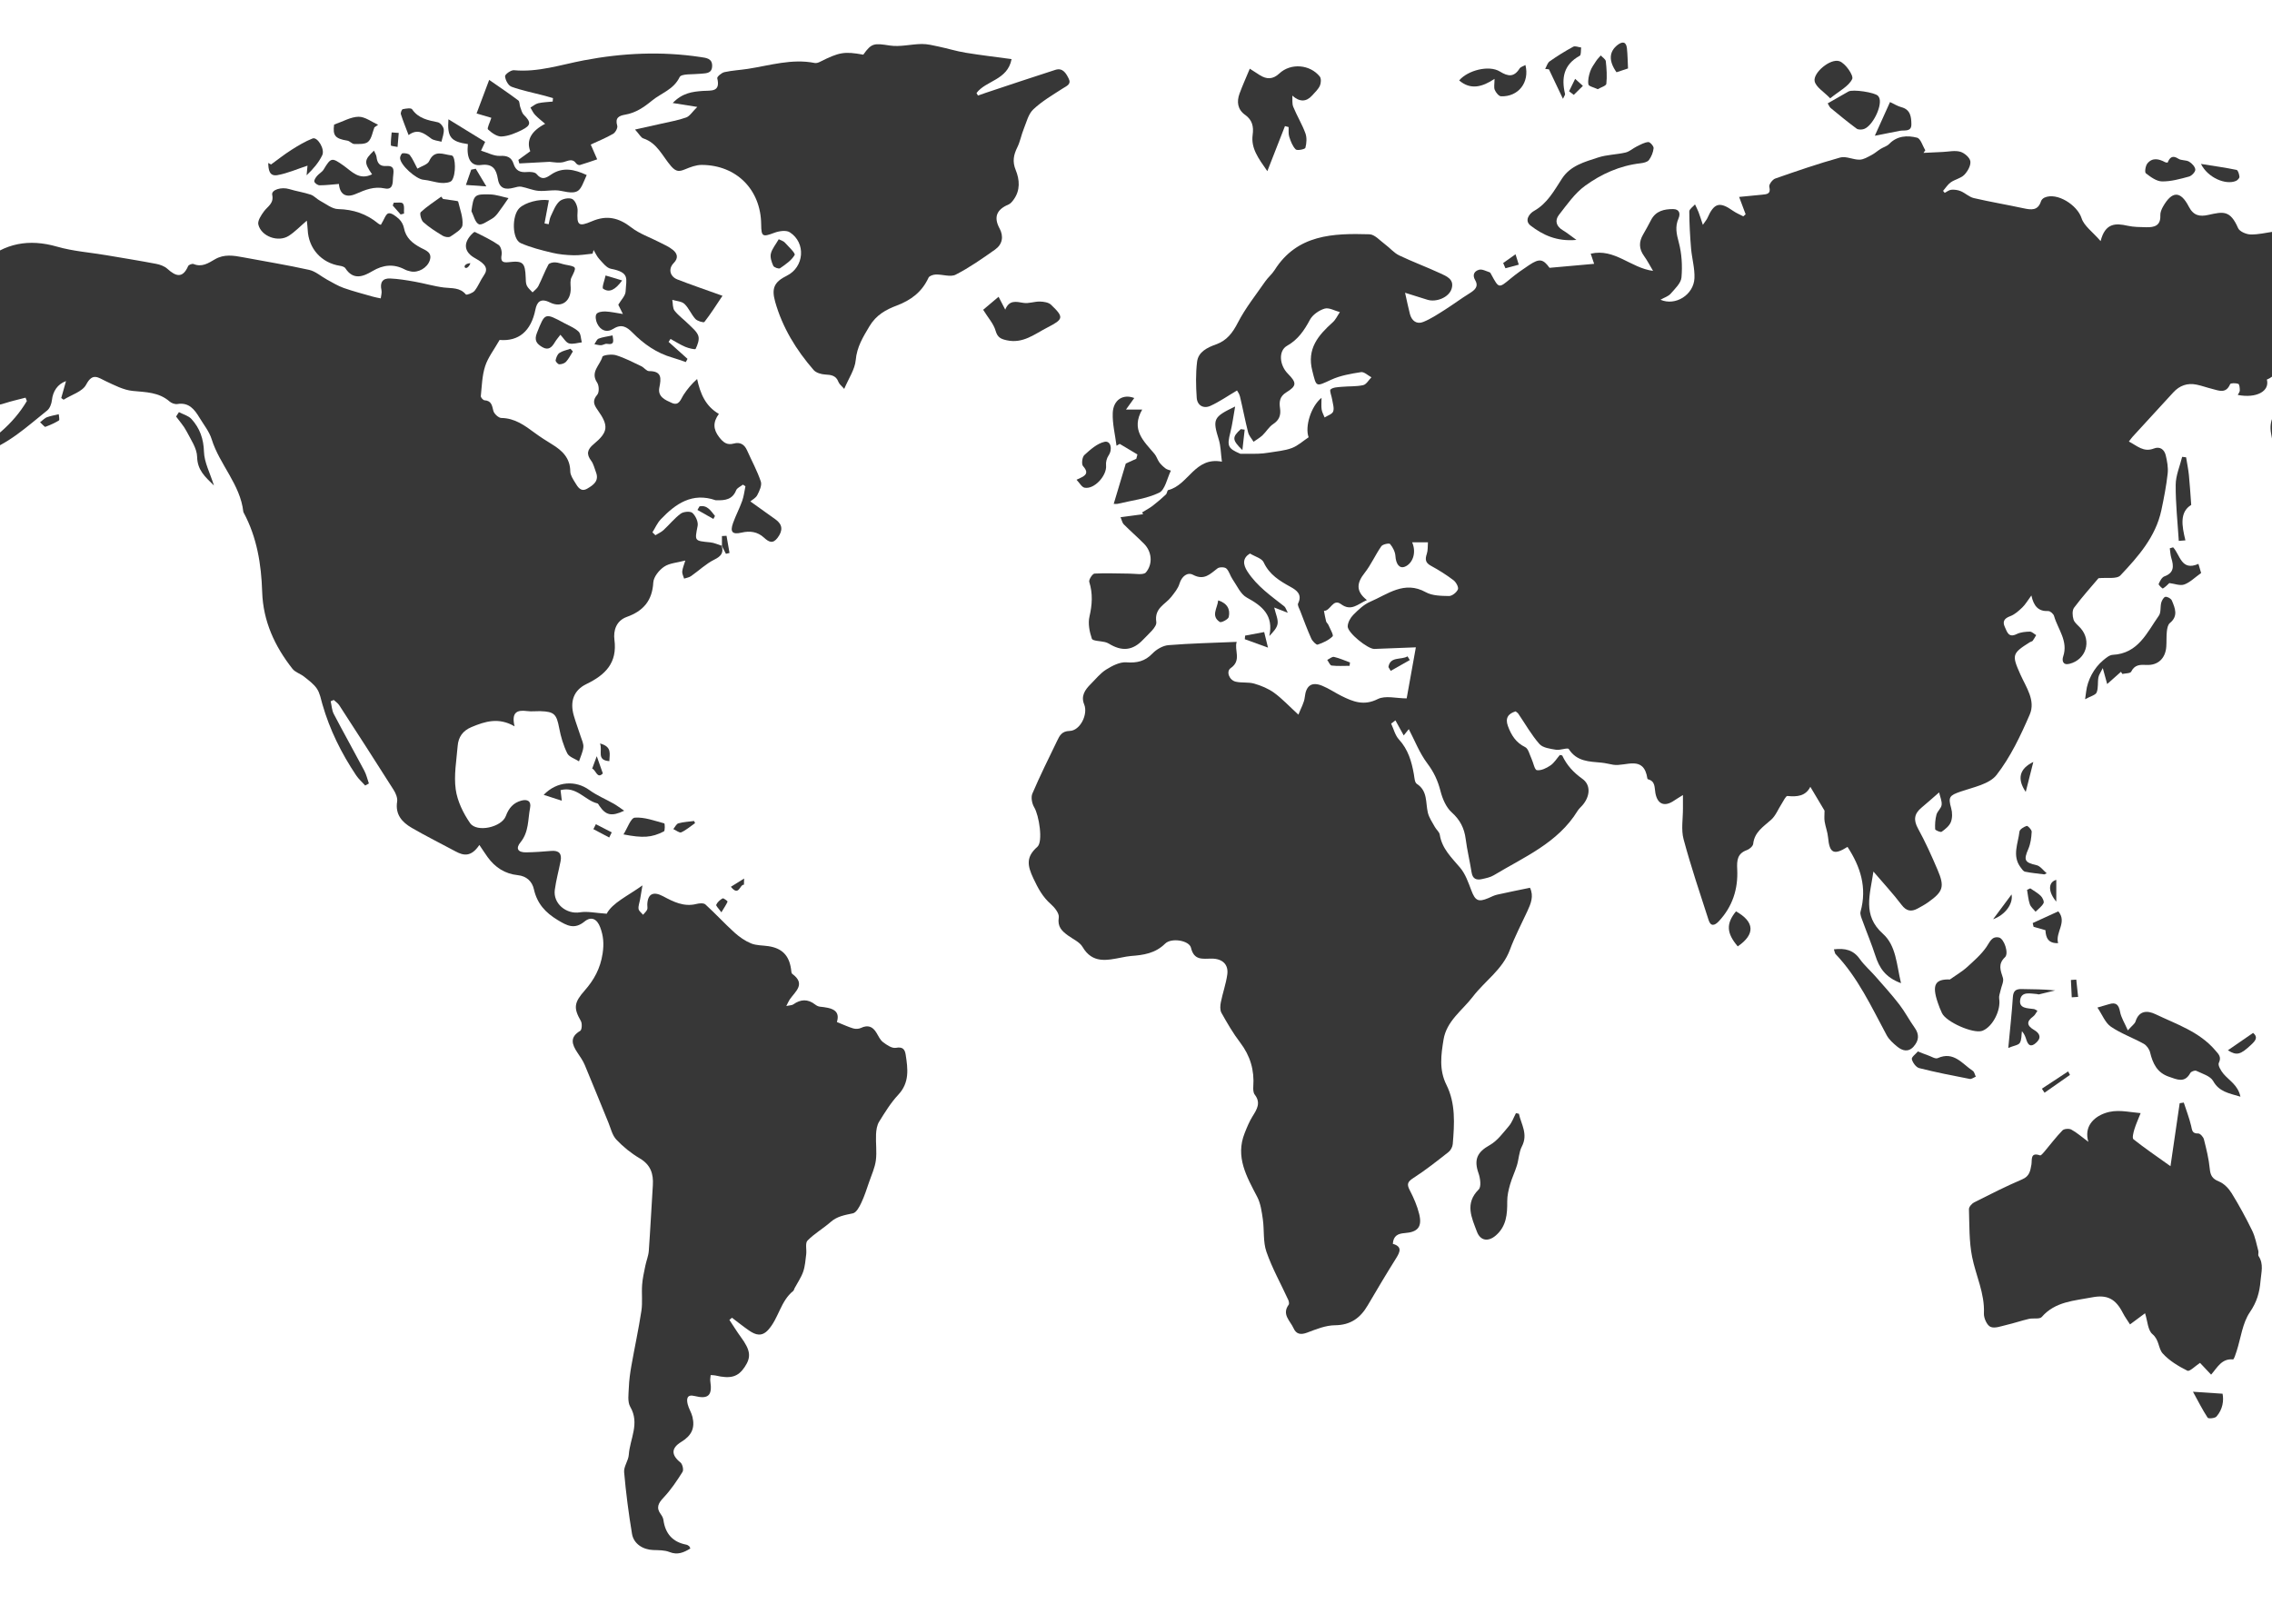 <?xml version="1.0" encoding="UTF-8"?><svg id="_ÎÓÈ_1" xmlns="http://www.w3.org/2000/svg" viewBox="0 0 1440 1029.46"><defs><style>.cls-1{fill:#373737;}</style></defs><path class="cls-1" d="m1594.44,183.45c-2.83-1.75-6.39-2.32-9.65-3.36-4.08-1.31-8.48-2.01-12.19-4.01-16.45-8.88-32.83-17.78-51.9-19.73-7.21-.74-8.7.48-9.39,7.11-.2,1.96-1.48,3.81-2.26,5.71-1.83-1-3.64-2.04-5.49-3-4.31-2.26-8.42-5.52-13.01-6.51-9.06-1.96-18.34-2.32-26.49,5.47-1.36-3.19-2.24-5.34-3.18-7.45-4.4-9.91-8.9-12.41-19.53-10.92-4.99.7-10,1.97-14.97,1.84-2.74-.07-6.93-1.87-7.87-4.02-5.05-11.6-9.52-10.43-18.87-8.37-5.33,1.18-9.37.6-12.39-5.28-5.23-10.16-10.65-9.94-16.31,0-.94,1.66-1.81,3.71-1.72,5.54.32,6.65-3.86,7.68-8.94,7.55-3.95-.1-7.99-.09-11.8-.94-7.56-1.69-14.17-1.89-17.11,9.73-5.09-5.88-10.51-9.61-12.09-14.56-2.65-8.29-15.58-16.59-23.5-13-.91.41-1.9,1.38-2.19,2.3-1.95,6.14-6.29,5.49-11.17,4.44-10.45-2.25-21.01-4.02-31.42-6.44-2.93-.68-5.39-3.17-8.26-4.38-1.82-.77-4.01-1.06-5.99-.91-1.44.11-2.8,1.28-4.2,1.98-.34-.42-.69-.85-1.03-1.27,1.61-1.84,2.95-4.05,4.89-5.42,2.67-1.87,6.38-2.52,8.55-4.75,2.13-2.18,4.22-5.87,3.85-8.56-.32-2.36-3.78-5.33-6.4-6.07-3.41-.97-7.36-.02-11.08.14-4.07.18-8.15.39-12.22.59.38-.56.76-1.12,1.14-1.67-1.71-2.77-2.95-7.38-5.21-7.96-6.14-1.57-12.61-1.28-17.7,3.99-1.41,1.46-3.69,2.03-5.48,3.16-1.92,1.2-3.63,2.79-5.63,3.82-2.43,1.26-5.05,2.91-7.62,2.96-4.1.08-8.61-2.39-12.27-1.37-13.91,3.87-27.59,8.58-41.23,13.35-1.73.61-4.08,3.8-3.73,5.18,1.18,4.68-1.6,4.74-4.57,5.04-4.65.48-9.3.91-14.55,1.42,1.7,4.55,2.91,7.78,4.12,11-.49.43-.99.86-1.48,1.3-2.14-1.13-4.44-2.04-6.4-3.42-8.62-6.11-12.11-5.16-16.39,4.59-.39.88-1.08,1.63-2.84,4.22-1.26-3.74-1.92-5.94-2.74-8.08-.64-1.67-1.49-3.25-2.24-4.88-1.27,1.49-3.62,2.99-3.62,4.48.03,7.83.48,15.67,1.13,23.47.53,6.31,2.42,12.61,2.14,18.85-.47,10.48-12.06,17.8-21.53,13.62,2.45-1.39,4.97-2.13,6.43-3.8,2.74-3.15,6.57-6.7,6.88-10.34.63-7.33.19-15.1-1.71-22.18-1.44-5.36-2.47-9.93-.2-15.13,1.34-3.06.67-5.99-3.41-6-5.68-.02-10.97,1.17-13.95,6.9-1.62,3.11-3.29,6.2-5.06,9.23-2.72,4.66-2.67,9.04.55,13.53,2.16,3,3.86,6.33,5.77,9.51-14.21-1.85-24.32-14.45-39.52-10.9.75,2.23,1.4,4.15,2.17,6.43-9.68.87-18.77,1.68-28.26,2.53-4.06-5.59-6.39-6.09-12.87-1.78-4.02,2.67-8.01,5.44-11.72,8.52-7.58,6.29-7.5,6.39-12.25-2.34-.31-.57-.64-1.41-1.14-1.57-2.21-.72-4.76-2.16-6.68-1.61-2.85.81-4.54,3.07-2.45,6.66,2.36,4.05-.33,6.27-3.65,8.32-5.37,3.32-10.43,7.13-15.76,10.5-4.39,2.77-8.8,5.72-13.58,7.62-4.1,1.63-7.25-.71-8.39-5.02-1.02-3.87-1.79-7.81-3.08-13.5,5.27,1.65,9.69,3.01,14.09,4.41,5.7,1.81,13.72-1.47,15.4-6.9,1.9-6.13-3.31-8.03-7.32-9.89-8.55-3.97-17.44-7.23-25.93-11.31-3.29-1.58-5.81-4.7-8.83-6.92-3.24-2.38-6.61-6.35-10.01-6.45-22.99-.67-45.78.03-60.11,22.72-1.63,2.58-4.13,4.59-5.87,7.1-5.98,8.63-12.62,16.94-17.4,26.2-3.34,6.47-6.93,11.3-13.86,13.79-5.43,1.95-11.23,4.67-11.99,11.05-.9,7.51-.75,15.23-.22,22.8.34,4.8,4.27,7.08,8.64,5.11,5.71-2.58,10.93-6.25,16.9-9.76.21.4,1.43,1.98,1.86,3.75,1.83,7.6,3.26,15.29,5.19,22.86.54,2.12,2.26,3.93,3.43,5.89,1.9-1.35,3.99-2.5,5.66-4.09,2.38-2.25,4.09-5.36,6.74-7.1,3.91-2.57,5.01-5.68,4.38-10.03-.58-4.02-.32-7.47,4-10.11,6.69-4.09,6.59-6.12,1-11.78-5.52-5.58-6.05-14.61-.56-17.71,6.89-3.88,10.88-9.69,14.49-16.47,1.71-3.21,5.77-6.03,9.35-7.1,2.75-.82,6.4,1.37,9.65,2.22-1.5,2.18-2.63,4.77-4.55,6.48-9.18,8.24-16.5,16.74-12.92,30.72,2.66,10.4,1.99,10.23,11.98,5.64,5.83-2.68,12.48-3.8,18.89-4.8,1.98-.31,4.39,2.1,6.6,3.27-1.73,1.73-3.22,4.52-5.23,4.97-4.37.97-9.01.64-13.52,1.06-2.47.23-5.44.25-7.13,1.64-.86.71.68,4.24,1.01,6.51.37,2.52,1.4,5.35.62,7.49-.62,1.7-3.53,2.56-5.42,3.79-.65-1.67-1.61-3.28-1.88-5.01-.33-2.1-.08-4.29-.08-7.44-6.81,5.46-10.62,18.45-8.18,25-3.49,2.32-6.77,5.39-10.65,6.84-4.58,1.71-9.68,2.08-14.58,2.91-2.3.39-4.64.62-6.97.69-3.69.11-7.38.03-11.07.03-8.01-3.41-8.5-4.95-6.35-13.47,1.3-5.16,1.96-10.48,3.04-16.49-13.94,6.68-14.37,8-10.33,21.06,1.24,4.01,1.22,8.41,1.95,13.91-17.21-3.31-21.19,14.87-34.01,17.99-.67.16-.74,2.12-1.49,2.81-2.69,2.49-5.46,4.92-8.37,7.14-2.09,1.59-4.45,2.82-6.7,4.21.21.38.42.76.64,1.15-4.52.59-9.04,1.17-14.3,1.86.84,1.98,1.08,3.59,2,4.52,4.21,4.23,8.74,8.15,12.93,12.39,4.72,4.78,5.78,12.48,1.18,18.07-1.56,1.89-6.93.8-10.56.8-7.36,0-14.73-.44-22.05-.02-1.29.07-3.77,3.91-3.34,5.27,2.32,7.42,1.87,14.45.14,21.96-1.02,4.4,0,9.65,1.51,14.04.51,1.48,5.37,1.43,8.23,2.13.84.21,1.7.49,2.43.94,8.39,5.17,15.28,4.54,21.9-2.54,3.24-3.47,8.76-7.91,8.27-11.17-1.32-8.86,5.73-11.01,9.49-15.86,2.01-2.59,4.3-5.3,5.2-8.33,1.42-4.75,5.07-7.52,8.58-5.67,7.16,3.78,10.85-.54,15.55-4.08,1.23-.93,4.51-.89,5.57.08,1.81,1.67,2.42,4.58,3.89,6.72,2.84,4.1,5.1,9.54,9.08,11.71,9.89,5.37,17.1,11.33,14.28,24.38,2.37-2.49,4.82-4.99,5.24-7.79.43-2.84-1.14-5.98-2.14-10.29,3.76,1.46,5.66,2.19,8.62,3.34-1.09-2.03-1.4-3.4-2.25-4.08-8.43-6.63-17.2-12.68-23.29-22-3.04-4.66-3.15-8.63,1.54-11.48,3.26,1.98,7.53,3.05,8.69,5.56,3.61,7.84,10.12,11.78,17.12,15.63,3.92,2.16,7.46,4.82,4.72,10.44-.55,1.12.74,3.21,1.34,4.79,2.26,5.86,4.43,11.76,7,17.48.74,1.65,3.18,4.13,4.04,3.84,3.42-1.14,6.98-2.77,9.48-5.24.77-.76-1.63-4.79-2.68-7.29-.33-.79-1.22-1.39-1.43-2.19-.58-2.19-.93-4.44-1.37-6.67,4.23.04,5.64-8.08,10.81-4.26,6.48,4.78,10.63-.05,16.4-2.59-7.24-5.68-6.36-10.98-1.44-17.2,4.1-5.19,6.79-11.48,10.6-16.93.88-1.26,4.97-2.08,5.54-1.4,1.72,2.06,3.21,4.91,3.38,7.54.32,5.2,2.58,8.27,6.09,6.8,4.76-2,7.43-8.73,4.51-15.44h10.02c-.2,2.46.04,5.06-.72,7.33-1.14,3.43-.97,5.63,2.59,7.55,4.98,2.69,9.81,5.75,14.32,9.16,1.61,1.21,3.37,4.42,2.81,5.79-.8,1.94-3.7,4.26-5.67,4.23-4.95-.08-10.57-.14-14.7-2.42-13.67-7.55-24.1,1.3-35.23,6.05-4.05,1.73-7.55,5.13-10.73,8.32-1.83,1.84-3.45,4.77-3.53,7.27-.14,4.04,12.77,14.46,16.9,14.32,8.75-.3,17.49-.67,26.3-1.02-1.92,10.67-4.01,22.31-5.82,32.36-6.53,0-13.54-1.98-18.32.43-8.78,4.43-15.63,1.69-22.97-1.96-4.13-2.05-7.97-4.73-12.22-6.46-6.85-2.79-10.3,0-11.08,7.24-.39,3.62-2.51,7.06-4.03,11.07-6.08-5.57-10.37-10.22-15.4-13.87-3.69-2.68-8.19-4.53-12.6-5.81-3.71-1.07-7.91-.35-11.71-1.22-4.17-.95-6.23-6.51-3.23-8.59,7.15-4.94,2.09-11.49,3.83-16.65-14.93.64-29.13.93-43.25,2.08-3.55.29-7.61,2.65-10.15,5.3-4.78,4.98-9.83,6.07-16.55,5.59-4.17-.3-8.97,2.2-12.78,4.58-3.77,2.36-6.68,6.11-9.91,9.31-3.56,3.54-6.21,7.51-4.03,12.77,2.58,6.24-2.53,16.67-9.22,16.82-5.03.12-6.37,3.04-7.97,6.35-5.34,11.07-10.83,22.08-15.65,33.37-1.01,2.36-.24,6.35,1.17,8.69,3.05,5.04,5.73,21.77,1.99,25.05-7.24,6.36-6.4,11.76-2.55,19.94,2.98,6.31,5.87,11.79,11.11,16.38,2.43,2.12,5.43,5.93,5.02,8.47-.94,5.83,1.95,8.56,5.81,11.38,3.19,2.33,7.41,4.12,9.26,7.27,6.3,10.74,15.48,8.48,24.82,6.69,1.94-.37,3.89-.79,5.85-.94,7.96-.58,15.42-1.66,21.67-7.83,3.98-3.93,15.27-2.03,16.38,2.61,1.95,8.18,7.36,6.91,13,6.88,6.91-.04,10.89,3.7,10.01,10.05-.82,5.95-2.91,11.72-4.09,17.64-.43,2.15-.59,4.93.4,6.7,3.62,6.45,7.36,12.92,11.84,18.79,6.41,8.39,9.09,17.55,8.33,27.95-.12,1.68-.02,3.85.91,5.06,4.01,5.17,1.45,9.26-1.36,13.74-2.07,3.3-3.56,7-5.01,10.65-6.05,15.18,1.29,27.64,7.95,40.44,2.19,4.21,2.86,9.35,3.56,14.17.99,6.86.07,14.26,2.28,20.62,3.64,10.48,9.17,20.3,13.81,30.44.42.92.75,2.48.28,3.13-4.51,6.15,1,10.18,3.08,14.84,1.73,3.87,4.57,4.37,8.69,2.81,5.67-2.15,11.69-4.6,17.58-4.65,9.88-.09,16.05-4.57,20.73-12.55,5.89-10.04,11.83-20.05,18.02-29.91,2.6-4.13,3.93-7.43-2.07-9.14.34-5.19,3.29-6.51,7.54-6.82,8.34-.61,11.13-3.97,9.18-12.02-1.27-5.23-3.49-10.33-5.98-15.12-1.96-3.76-1.51-5.33,2.2-7.72,7.78-5,15.08-10.8,22.37-16.52,1.39-1.09,2.53-3.28,2.67-5.05,1.06-12.74,1.9-25.7-4-37.51-4.77-9.54-3.41-19.02-1.85-28.65,1.92-11.87,11.91-18.52,18.58-27.25,7.65-10.03,18.84-17.13,23.49-29.73,3.09-8.36,7.31-16.31,11.05-24.43,2.19-4.75,4.23-9.5,1.68-14.87-7.23,1.5-14.07,2.84-20.86,4.38-1.9.43-3.69,1.4-5.51,2.17-6.42,2.71-8.33,1.63-10.78-4.82-1.91-5.03-3.76-10.46-7.13-14.45-5.4-6.4-11.51-12.04-12.9-20.91-.28-1.76-2.19-3.21-3.12-4.92-1.62-2.96-3.68-5.87-4.44-9.07-1.52-6.41,0-13.74-7-18.25-1.38-.89-1.49-3.99-1.86-6.12-1.43-8.09-3.63-15.66-9.46-22-2.43-2.64-3.34-6.66-4.94-10.06.91-.68,1.81-1.37,2.72-2.05,1.66,3.02,3.32,6.03,5.25,9.55,2.16-2.67,3.06-3.8,3.22-3.99,3.69,7.03,6.77,15.12,11.77,21.76,4.13,5.48,6.66,10.96,8.32,17.49,1.24,4.84,3.51,10.26,7.07,13.46,5.34,4.79,8,10.03,8.89,16.89.92,7.12,2.64,14.13,3.75,21.22.65,4.14,3.09,5.01,6.57,4.22,2.56-.58,5.3-1.11,7.49-2.43,19.22-11.59,40.58-20.42,53.09-40.77.79-1.29,2-2.33,3.01-3.48,4.87-5.51,5.67-12.86.06-16.86-5.68-4.05-9.87-8.61-12.74-14.72-.11-.24-.78-.22-1.55-.41-1.88,2.17-3.53,4.97-5.95,6.63-2.5,1.71-5.92,3.4-8.62,2.99-1.48-.23-2.23-4.83-3.45-7.4-1.19-2.52-1.95-6.22-3.96-7.2-5.91-2.87-8.82-7.63-10.92-13.32-1.85-5.01.09-7.89,4.87-9.34.72.61,1.34.95,1.69,1.47,4.41,6.46,8.28,13.39,13.4,19.22,2.14,2.44,6.82,3.01,10.48,3.64,2.69.46,7.44-1.53,8.13-.43,5.07,7.97,12.98,7.88,20.78,8.62,2.49.24,4.93.92,7.41,1.32,7.87,1.27,19.36-6.44,21.62,8.74.03.18.25.43.43.48,4.74,1.25,3.99,5.24,4.65,8.76,1.35,7.19,5.86,8.85,11.88,4.72,1.47-1.01,3.02-1.9,5.58-3.5,0,3.73-.01,6.08,0,8.43.04,6.55-1.24,13.45.4,19.57,4.64,17.3,10.39,34.31,15.9,51.36,1.34,4.16,3.91,3.32,6.39.68,8.73-9.31,12.33-20.52,11.7-33.04-.28-5.49.03-9.96,6.16-12.12,1.64-.58,3.8-2.47,3.97-3.95.82-7.51,6.5-10.88,11.39-15.28,2.92-2.62,4.46-6.77,6.69-10.18,1.15-1.76,2.6-4.97,3.64-4.87,6.07.6,11.48.15,14.5-5.82,3.52,5.92,6.52,10.96,9,15.11,0,2.6-.27,4.79.06,6.88.55,3.42,1.89,6.75,2.19,10.18.89,9.9,3.64,11.37,12.31,5.91,8.26,12.59,12.47,25.86,8.27,41.01-.48,1.74.61,4.05,1.3,5.97,2.65,7.34,5.69,14.54,8.09,21.96,2.46,7.59,6.18,13.74,16.25,17.44-2.88-12.09-3.07-23.79-11.52-31.36-13.03-11.67-8.12-24.69-5.97-39.39,6.64,7.77,12.6,14.17,17.84,21.1,3.07,4.06,6.13,4.5,10.15,2.36,2.32-1.24,4.64-2.52,6.78-4.04,9.43-6.71,10.47-9.78,5.91-20.48-3.79-8.89-7.77-17.75-12.42-26.21-3.03-5.51-2.36-9.42,2.22-13.23,3.43-2.85,6.74-5.83,11.15-9.66.65,2.88,1.89,5.49,1.6,7.92-.25,2.15-2.68,3.97-3.27,6.17-.79,2.96-1.01,6.16-.83,9.22.04.68,3.41,2.13,4.11,1.63,2.3-1.63,4.86-3.68,5.84-6.16,1.01-2.58.98-6.03.2-8.77-2.01-7.07-1.11-8.09,6.05-10.56,7.98-2.75,18.16-4.66,22.74-10.55,8.82-11.36,15.22-24.89,20.99-38.23,3.88-8.96-2.35-17.41-5.97-25.54-5.45-12.23-5.27-13.23,6.11-20.37.55-.35,1.39-.41,1.75-.88.84-1.1,1.48-2.37,2.2-3.57-1.35-.79-2.72-2.25-4.06-2.22-2.8.07-5.86.35-8.31,1.56-5.21,2.57-6.07-1.45-7.48-4.45-1.64-3.49-.42-5.49,3.4-6.9,2.85-1.05,5.38-3.35,7.64-5.51,1.95-1.86,3.33-4.32,5.77-7.61,1.5,6.94,4.57,10.16,10.69,9.88,1.22-.06,3.3,1.78,3.68,3.12,2.39,8.43,9.11,15.85,5.77,25.71-.81,2.37-.34,5.69,3.97,4.62,10.5-2.6,14.23-14.39,7.15-22.53-1.58-1.82-3.88-3.42-4.55-5.53-.73-2.3-.93-5.81.34-7.51,5.19-6.95,11.04-13.41,15.49-18.7,5.27-.56,11.57.69,13.91-1.8,11.28-11.96,22.34-24.44,25.93-41.3,1.64-7.68,3.13-15.43,4-23.22.43-3.8-.33-7.88-1.25-11.66-.89-3.62-3.67-5.74-7.52-4.22-6.5,2.55-10.56-1.7-15.82-4.44,1.13-1.44,1.73-2.32,2.44-3.1,8.55-9.33,17.15-18.62,25.67-27.98,4.06-4.45,9-6.17,14.84-4.96,3.22.66,6.33,1.82,9.52,2.6,4.34,1.06,8.98,3.48,11.72-2.92.32-.74,3.6-.76,5.16-.18.76.28.95,2.72.96,4.19,0,.9-.8,1.81-1.3,2.83,11.75,2.27,20.38-2.26,18.46-9.75,9.17-3.36,12.14-19.25,26.53-12.51v6.27c1.94-.43,3.33-.73,4.72-1.03.48.63.95,1.26,1.43,1.88-7.04,6.74-13.63,14.04-21.24,20.04-6.77,5.33-10.31,11.41-8.77,19.55,1.26,6.68,2.36,13.4,3.56,20.09.79,4.39,1.64,8.78,2.47,13.17.73.2,1.46.41,2.19.61,7.07-11.02,19.23-18.52,21.02-33.25.27-2.19,1.47-5.59,2.98-6.07,5.96-1.87,4.87-5.68,3.75-9.88-1.68-6.29-2.15-13.38,3.91-16.7,7.84-4.31,15.78-11.27,26.18-5.94,1.12.58,3.19.42,4.29-.26,6.63-4.13,12.89-8.91,19.72-12.65,4.22-2.31,9.15-3.93,13.92-4.47,6.27-.71,8.25-3.33,5.08-8.88-1.34-2.34-2.89-4.55-4.43-6.96q9.83-4.08,12.61-13.29c2.22,1.54,4.49,4.37,6.24,4.08,6.63-1.09,9.77,3.36,13.88,6.9,5.26,4.53,9.19,3.11,12.12-3.29.79-1.73,2.79-2.95,4.35-4.27,1.74-1.47,5.13-2.83,5.08-4.14-.07-2.15-1.88-4.98-3.79-6.16Z"/><path class="cls-1" d="m567.75,664.11c-2.39.48-5.7-1.79-8.04-3.55-1.83-1.37-2.93-3.8-4.16-5.88-2.4-4.07-5.47-5.27-9.92-3.14-1.38.66-3.38.71-4.87.28-3.09-.9-6.03-2.32-10.33-4.04,2.44-7.93-3.95-9.01-10.8-9.74-1.04-.11-2.14-.69-2.98-1.35-4.63-3.61-9.18-3.44-13.87-.08-.84.6-2.16.52-4.42,1.01,1.09-2.1,1.52-3.2,2.17-4.14,3.53-5.1,10.38-9.8,1.63-16.2-.67-.49-.64-2.03-.8-3.11-1.27-8.66-5.71-13.16-14.33-14.47-3.69-.56-7.67-.38-11.01-1.76-3.83-1.58-7.46-4.12-10.56-6.92-6.31-5.72-12.07-12.04-18.38-17.77-1.11-1-3.88-.77-5.68-.31-7.95,2.03-14.64-1.4-21.15-4.88-6.11-3.26-9.75-1.61-10,5.25-.04,1.1.32,2.35-.1,3.25-.56,1.22-1.7,2.17-2.59,3.24-1-1.22-2.64-2.36-2.84-3.7-.27-1.85.58-3.85.92-5.79.48-2.74.93-5.48,1.55-9.14-9.55,6.83-19.08,11.1-22.67,17.96-7.21-.46-12.22-1.66-16.91-.89-8.61,1.43-17.16-5.48-15.98-14.26.82-6.07,2.46-12.02,3.65-18.05.96-4.82-.93-7.05-6-6.6-5.25.46-10.52.82-15.79.91-5.2.09-6.87-2.38-3.59-6.39,5.39-6.58,4.62-14.43,6.07-21.83.85-4.33-1.76-5.59-5.53-4.58-5.06,1.35-8.01,4.78-9.82,9.73-2.61,7.15-18.41,10.72-22.69,4.52-4.35-6.29-8.06-13.91-9.1-21.36-1.24-8.94.49-18.34,1.23-27.51.45-5.64,3.19-9.65,8.78-11.99,8.68-3.63,17.23-6.3,27.3-.46-2.14-8.92,1.56-10.53,7.86-9.68,2.8.38,5.71-.01,8.56.07,8.76.26,10.19,1.94,11.85,10.7,1.04,5.48,2.66,11.01,5.11,15.99,1.16,2.35,4.88,3.44,7.44,5.1.98-2.98,2.46-5.91,2.77-8.96.23-2.24-1-4.66-1.74-6.96-1.4-4.38-3.07-8.69-4.33-13.11-2.55-8.92-.08-16.05,8.03-19.97,11.94-5.78,19.65-13.34,17.73-28.03-.76-5.86,1.14-12.12,7.87-14.52,10.38-3.71,16.12-10.27,16.76-21.8.2-3.54,3.66-7.85,6.85-10,3.45-2.33,8.33-2.55,13.46-3.93-.76,2.55-1.73,4.71-1.96,6.93-.15,1.46.76,3.02,1.19,4.54,1.46-.5,3.13-.71,4.35-1.56,4.98-3.47,9.46-7.84,14.81-10.49,4.35-2.16,6.02-4.37,4.65-8.8-2.4-.75-4.77-1.89-7.22-2.13-10.23-.99-9.89-.82-8.02-10.47.49-2.52-1.29-6.36-3.31-8.19-1.34-1.21-5.63-.84-7.4.45-4.01,2.95-7.2,7-10.9,10.41-1.47,1.36-3.42,2.2-5.16,3.27-.63-.61-1.25-1.22-1.88-1.83,1.73-2.77,3.07-5.91,5.27-8.23,9.44-9.93,19.96-17.23,34.72-12.13.2.07.44.01.66.02,5.27.16,10.04-.35,12.4-6.3.6-1.53,2.82-2.41,4.3-3.59.53.35,1.06.69,1.6,1.04-.66,3.11-1.01,6.33-2.07,9.3-1.69,4.73-4.07,9.22-5.77,13.94-2.05,5.68-.5,7.51,5.38,6.13,5.37-1.26,10.14-.54,14.14,3.12,3.03,2.76,5.58,4.27,8.65.22,3.53-4.65,3.23-8.46-1.18-11.65-5.11-3.69-10.25-7.33-16.05-11.47,1.14-.98,3.44-2.13,4.4-3.99,1.36-2.62,3.05-6.21,2.25-8.59-2.28-6.81-5.8-13.19-8.73-19.79-1.69-3.8-4.45-5.39-8.44-4.29-4.36,1.19-6.73-.81-9.31-4.16-3.72-4.84-3.97-9.37-.11-14.63-8.5-4.95-11.76-12.79-13.79-22.12-3.55,3.16-6.2,6.42-8.5,9.9-1.88,2.85-2.85,7.34-7.5,5.27-4.05-1.81-9.17-3.85-7.93-9.82,1.22-5.91,1.57-10.38-6.54-10.36-1.63,0-3.15-2.27-4.91-3.11-5.28-2.5-10.51-5.27-16.05-6.97-2.66-.82-8.31-.09-8.61,1.01-1.42,5.27-7.89,9.61-3.32,16.37,1.24,1.84,1.38,6.13.08,7.63-3.23,3.76-2.22,6.29.22,9.7,7.16,10.03,6.74,13.99-2.52,21.68-4,3.32-4.78,6.24-1.56,10.52,1.52,2.02,2.06,4.79,3.02,7.22,2.19,5.59-1.71,8.21-5.52,10.43-4.07,2.38-6.01-1.06-7.7-3.84-1.34-2.2-3.04-4.71-3.06-7.1-.08-8.43-5.03-13.16-11.51-17.12-3.74-2.29-7.46-4.66-10.99-7.26-6.38-4.7-12.6-9.35-21.17-9.46-1.79-.02-4.61-2.65-5.08-4.54-.85-3.45-1.19-6.39-5.65-6.69-.86-.06-2.38-1.81-2.29-2.64.65-6.36.8-12.96,2.74-18.96,1.78-5.5,5.59-10.35,9.16-16.63,12.09,1.05,19.95-5.6,22.68-19.17.93-4.6,3.03-7.67,9.23-4.59,7.58,3.77,13.54-1.03,13.15-9.43-.1-2.13-.39-4.59.48-6.37,3.35-6.87,3.51-6.76-3.87-8.15-2.16-.41-4.25-1.35-6.4-1.46-1.47-.08-3.8.41-4.34,1.41-2.39,4.43-4.13,9.2-6.4,13.69-.77,1.53-2.4,2.62-3.64,3.92-1.24-1.4-2.85-2.62-3.62-4.24-.71-1.5-.66-3.43-.73-5.18-.35-9.45-1.71-10.79-10.8-9.73-3.87.45-5.22-.48-4.47-4.67.35-1.98-.47-5.27-1.92-6.26-4.69-3.2-9.89-5.67-15.01-8.2-.42-.21-1.78,1.12-2.49,1.92-5.08,5.66-4.08,11.04,2.69,14.74,6.95,3.79,8.34,6.8,5.48,10.86-2.19,3.1-3.52,6.83-5.88,9.77-1.15,1.44-5.1,2.81-5.5,2.33-3.82-4.6-8.94-3.8-13.92-4.42-6.26-.78-12.37-2.63-18.6-3.73-5.13-.91-10.32-1.77-15.51-2-4.81-.21-6.56,2.55-5.49,7.35.37,1.64-.27,3.5-.45,5.26-1.62-.35-3.28-.6-4.87-1.06-6.22-1.78-12.51-3.39-18.61-5.54-3.68-1.3-7.09-3.41-10.55-5.28-3.79-2.05-7.27-5.27-11.29-6.17-13.86-3.08-27.9-5.36-41.87-7.98-6.09-1.14-12.08-2.14-17.9,1.26-4.12,2.41-8.23,5.2-13.54,3-.86-.36-3.08.47-3.43,1.29-3.55,8.1-7.9,6.49-13.21,1.71-1.85-1.67-4.66-2.65-7.18-3.13-10.53-2-21.12-3.72-31.7-5.5-10.35-1.74-20.97-2.5-30.99-5.38-17.77-5.11-33.18-2.31-47.11,9.89-2.97,2.6-7.04,3.92-10.44,6.1-1.89,1.21-3.43,2.98-5.13,4.5,1.4,1.43,2.6,3.21,4.26,4.22,2.41,1.47,5.47,1.98,7.68,3.65,3.97,3.01,7.52,6.58,11.24,9.92-.51.79-1.02,1.58-1.53,2.37-4.04-1.29-8.1-2.55-12.13-3.87-6.44-2.11-10.75-.55-12.43,4.56-1.68,5.09,1.36,9.99,7.66,11.58,2.44.62,5.17.48,7.72.2,3.57-.38,7.08-1.2,10.67-1.85.8,9.19-.8,11.69-8.03,14.43-4.09,1.55-8.08,3.38-12.07,5.19-4.98,2.25-4.67,5.74-1.07,8.62,3.72,2.98,8.33,4.82,12.18,7.67,2.45,1.82,5.82,4.44,6.01,6.91.57,7.44,4.27,6.81,9.38,5.15,4.32-1.4,8.77-2.37,13.16-3.53.28.71.55,1.42.83,2.13-8.79,14.82-21.84,25.14-37.09,33.62,3.49.63,6.22,0,8.88-.85,16.17-5.08,28.25-16.54,41.07-26.77,1.7-1.36,2.77-4.25,3.02-6.55.61-5.61,3.56-10.17,8.94-12.09-1.04,3.68-2.04,7.2-3.03,10.73.5.36,1,.72,1.49,1.07,4.92-3.1,11.94-5.1,14.29-9.55,4.12-7.81,7.59-4.46,12.48-2.18,5.46,2.54,11.16,5.57,16.97,6.15,8.39.84,16.63.75,23.48,6.74,1.21,1.06,3.37,1.83,4.9,1.58,7.31-1.2,10.83,3.4,13.99,8.63,2.72,4.5,6.22,8.8,7.74,13.69,5,16.08,18.11,28.57,20.05,45.92.02.21.14.42.24.61,8.42,15.68,11.17,32.73,11.72,50.21.59,18.6,7.95,34.46,19.19,48.75,1.75,2.22,5.07,3.13,7.39,4.99,2.91,2.33,6.11,4.63,8.13,7.65,1.88,2.81,2.5,6.51,3.47,9.88,4.65,16.19,12.05,31.08,21.39,45.02,1.58,2.36,3.8,4.3,5.72,6.44.78-.43,1.56-.86,2.34-1.29-.95-2.73-1.58-5.63-2.92-8.15-6.36-12.01-13.03-23.86-19.32-35.9-1.25-2.38-1.34-5.37-1.97-8.07.65-.27,1.3-.55,1.95-.82,1.16,1.09,2.61,2.01,3.45,3.31,11.58,17.86,23.14,35.75,34.52,53.74,1.34,2.12,2.56,5.07,2.2,7.37-1.31,8.22,3.15,13.08,9.26,16.64,9.07,5.29,18.52,9.92,27.76,14.92,5.11,2.76,9.89,3.67,15.1-4.08,2.07,3.06,3.59,5.42,5.23,7.7,4.73,6.55,11.02,10.63,19.13,11.45,5.63.58,9.12,4.07,10.2,8.92,2.02,9.06,7.3,14.83,15.03,19.49,5.82,3.51,10.59,6.26,17.04.99,4.34-3.55,7.98-1.6,9.94,3.61,2.06,5.49,2.49,10.42,1.54,16.68-1.44,9.49-5.48,16.75-11.34,23.4-6.69,7.6-7.26,11.01-2.44,19.35.91,1.57.66,5.6-.39,6.22-6.84,4.02-5.26,8.62-1.82,13.78,1.7,2.55,3.51,5.1,4.69,7.89,5.09,12.09,9.94,24.28,14.94,36.41,1.53,3.71,2.46,8.1,5.06,10.86,4.32,4.58,9.42,8.7,14.85,11.9,6.94,4.09,8.77,9.82,8.29,17.18-.91,13.81-1.56,27.63-2.56,41.43-.23,3.2-1.57,6.31-2.21,9.5-.81,4.01-1.74,8.04-2.03,12.1-.4,5.45.36,11.04-.45,16.41-1.78,11.7-4.31,23.28-6.37,34.94-.79,4.5-1.42,9.06-1.59,13.62-.16,4.13-.96,9.1.9,12.3,6.18,10.59-.25,20.32-.93,30.37-.25,3.73-3.27,7.47-2.96,11.02,1.15,13.07,2.84,26.13,4.99,39.08,1.06,6.37,6.93,10.06,13.47,10.29,3.46.12,7.18.02,10.28,1.26,5.22,2.09,9.1.26,13.25-2.24-.42-.79-.53-1.27-.83-1.5-.51-.39-1.11-.79-1.73-.91-8.67-1.66-13.33-6.98-14.52-15.63-.17-1.24-.83-2.54-1.6-3.56-3.23-4.28-1.65-7.13,1.75-10.73,4.59-4.87,8.4-10.55,11.97-16.24.8-1.27-.03-4.89-1.32-5.93-5.93-4.77-5.96-9.1.47-13.03,6.57-4.01,8.83-8.75,7.13-15.87-.65-2.74-2.34-5.23-3.01-7.97-.83-3.36-.57-6.51,4.36-5.27,8.68,2.17,11.35-.33,9.96-9.36-.18-1.18.12-2.44.22-3.91,1.28.1,2.14.06,2.95.25,9.71,2.29,14.38.97,18.6-5.33,4.3-6.41,3.7-10.66-2.42-19.03-2.57-3.51-4.84-7.23-7.25-10.86.54-.46,1.08-.91,1.62-1.37,3.6,2.71,7.12,5.55,10.84,8.11,4.09,2.82,8.06,4.14,12.2-.49,6.6-7.36,7.76-18.14,15.76-24.56.46-.37.57-1.17.88-1.75,1.85-3.47,4.17-6.77,5.45-10.44,1.22-3.49,1.46-7.35,1.93-11.07.37-2.95-.75-7.07.82-8.69,4.34-4.46,9.96-7.63,14.66-11.78,4.17-3.68,9.01-4.41,14.12-5.5,2.18-.46,4.1-4.09,5.31-6.66,2.04-4.31,3.49-8.91,5.05-13.43,1.54-4.47,3.6-8.9,4.19-13.51.7-5.4-.14-10.97.11-16.45.13-2.74.58-5.82,1.98-8.07,3.68-5.92,7.39-12,12.12-17.05,7.23-7.71,6.07-16.42,4.69-25.37-.52-3.4-1.9-5.22-6.32-4.33Z"/><path class="cls-1" d="m633.49,144.73c-3.76-7.01-1.93-11.9,5.72-15.11,1.27-.53,2.33-1.85,3.19-3.03,4.39-5.96,3.86-12.71,1.35-18.84-2.2-5.36-1.34-9.57,1.02-14.35,1.81-3.66,2.52-7.84,4.07-11.65,1.75-4.3,2.92-9.46,6.07-12.42,5.5-5.18,12.22-9.11,18.63-13.25,2.48-1.6,5.62-2.6,3.81-6.25-1.64-3.31-3.75-7.06-8.46-5.55-14.77,4.73-29.46,9.69-44.18,14.58-1.63.54-3.24,1.14-4.87,1.71-.31-.53-.61-1.07-.92-1.6,5.97-8,19.69-8.09,22.22-21.51-9.94-1.35-19.63-2.48-29.24-4.06-5.71-.94-11.28-2.68-16.96-3.88-3.54-.75-7.15-1.67-10.72-1.63-6.77.08-13.71,1.97-20.25.97-9.85-1.51-11.55-1.69-16.81,5.79-12.05-2.17-15.23-1.62-27.63,4.62-.93.47-2.17.85-3.15.65-14.49-2.89-28.31,1.55-42.34,3.72-4.97.77-10.03,1-14.92,2.09-1.79.4-4.75,2.93-4.52,3.85,2.2,9.04-4.01,7.67-9.19,8.05-6.42.48-12.86,1.2-19.04,7.66,5.61.89,9.6,1.53,15.57,2.48-3.2,3.15-4.78,5.88-7.05,6.69-5.08,1.83-10.5,2.73-15.8,3.95-4.95,1.14-9.92,2.21-16.61,3.7,2.75,3.02,3.75,5.13,5.28,5.63,8.91,2.93,12.21,11.5,17.67,17.7,3.18,3.61,5.21,3.34,8.82,1.85,3.34-1.38,7.01-2.78,10.52-2.76,22.01.1,37.44,15.7,37.66,37.63.08,7.95.87,8.19,8.43,5.36,2.94-1.1,7.43-1.76,9.71-.29,10.42,6.73,9.13,22.08-1.87,27.52-7.97,3.94-9.83,7.92-7.41,16.51,4.62,16.37,13.32,30.53,24.37,43.25,1.56,1.8,4.86,2.75,7.41,2.88,3.83.19,6.83.65,8.36,4.74.54,1.43,2.04,2.51,3.63,4.37,2.79-6.65,6.75-12.29,7.29-18.23.77-8.43,4.57-14.54,8.7-21.47,4.29-7.21,10.55-10.58,17.16-13.07,9.3-3.5,16.13-8.71,20.29-17.73.54-1.17,3.02-1.96,4.63-2.01,4.24-.13,9.29,1.79,12.58.1,8.73-4.47,16.88-10.19,24.93-15.88,4.7-3.32,5.63-8.29,2.86-13.47Z"/><path class="cls-1" d="m1431.35,792.88c-1.17-4.3-1.95-8.83-3.87-12.79-3.95-8.12-8.28-16.08-13.01-23.76-1.88-3.05-4.85-6.19-8.05-7.47-4.21-1.68-5.46-3.82-5.87-8.12-.6-6.28-2.15-12.5-3.71-18.65-.38-1.5-2.4-3.73-3.6-3.68-3.95.15-3.86-2.18-4.52-4.93-1.19-4.97-3.05-9.78-4.63-14.65-.87.13-1.73.26-2.6.39-1.86,12.73-3.72,25.46-5.83,39.93-9.2-6.58-16.54-11.57-23.47-17.08-.91-.73-.05-4.2.57-6.23,1-3.32,2.47-6.49,3.98-10.32-8.58-.75-15.08-2.66-22.69.04-7.18,2.54-13.33,8.64-10.43,18.15-4.48-3.31-7.43-5.96-10.81-7.77-1.44-.77-4.58-.55-5.61.51-4.12,4.24-7.69,9.01-11.52,13.54-.78.92-2.11,2.5-2.67,2.31-6.42-2.27-4.97,2.94-5.49,5.83-.72,3.95-1.16,7.35-5.8,9.33-10.33,4.41-20.38,9.51-30.43,14.57-1.52.77-3.4,2.9-3.36,4.35.31,10.09.05,20.37,1.99,30.19,2.37,11.95,8.09,23.15,7.49,35.88-.14,2.9,1.89,7.5,4.17,8.51,2.7,1.2,6.79-.44,10.19-1.22,4.75-1.1,9.39-2.71,14.15-3.82,2.72-.63,6.8.35,8.16-1.22,8.54-9.83,20.54-10.23,31.81-12.42,9.88-1.92,15.09,1.1,19.62,9.95,1.23,2.41,2.88,4.61,4.5,7.19,3.44-2.55,6.2-4.6,9.53-7.07,1.6,4.97,1.74,10.79,4.69,13.24,4.36,3.63,3.65,9.08,6.5,12.24,4.19,4.64,9.98,8.11,15.66,10.94,1.4.7,4.99-3.01,7.99-4.96,1.94,2.05,4.3,4.56,7.03,7.45,3.93-4.47,6.67-10.34,13.9-9.65.6.06,1.67-3.41,2.29-5.31,2.68-8.3,3.67-17.73,8.38-24.62,4.42-6.46,6.13-12.45,6.74-19.8.45-5.45,2.15-10.65-1.21-15.76-.51-.77.12-2.2-.16-3.23Z"/><path class="cls-1" d="m426.48,158.39c-2.46-2.05-5.59-3.34-8.48-4.84-6-3.12-12.68-5.34-17.92-9.42-7.93-6.16-15.52-7.94-24.97-3.87-8.59,3.7-9.56,2.42-9.03-6.63.15-2.54-1.42-6.49-3.38-7.48-2.05-1.03-6.33-.18-8.14,1.47-2.56,2.34-3.88,6.12-5.47,9.41-.75,1.55-.91,3.38-1.34,5.08-.88-.17-1.76-.33-2.64-.5.92-4.9,1.84-9.8,2.76-14.69-6.21-.97-15.09,1.48-18.68,4.97-4.9,4.77-4.7,19.77.85,22.21,6.27,2.76,13.08,4.46,19.78,6.07,4.45,1.07,9.12,1.51,13.7,1.62,4,.1,8.03-.64,12.04-1.01.22-.77.45-1.54.67-2.31,1.2,1.95,2.12,4.16,3.66,5.8,2.17,2.32,4.54,5.55,7.26,6.07,12.31,2.35,9.7,6.35,9.37,14.34-.11,2.79-2.93,5.48-4.65,8.46.7,1.4,1.55,3.1,2.93,5.88-4.35-.67-7.7-1.47-11.09-1.6-1.95-.08-4.81.33-5.67,1.6-.9,1.32-.41,4.19.41,5.94,2.13,4.52,6.12,6.09,10.33,3.42,5.19-3.3,8.61-1.1,12.07,2.41,7.2,7.31,15.39,13.02,25.39,15.88,2.84.81,5.62,1.87,8.43,2.81.36-.68.72-1.35,1.08-2.03-4-3.59-8-7.18-12-10.77.41-.62.83-1.23,1.24-1.85,3.11,1.7,6.12,3.63,9.36,5.01,2.1.9,6.26,1.85,6.52,1.32,1.23-2.51,2.51-5.88,1.73-8.26-.93-2.83-3.85-5.08-6.12-7.37-2.92-2.94-6.41-5.38-8.93-8.6-1.3-1.66-1.02-4.56-1.45-6.89,2.63.81,5.93.9,7.72,2.59,2.8,2.65,4.28,6.65,6.92,9.53,1.25,1.36,5.25,2.49,5.7,1.91,3.9-4.97,7.28-10.35,11.47-16.6-10.77-3.87-19.75-6.91-28.58-10.35-4.77-1.87-5.91-6.77-2.36-10.37,3.27-3.32,2.23-6.11-.5-8.39Z"/><path class="cls-1" d="m324.06,54.93c6.54,2.38,13.46,3.74,20.22,5.51,2.08.54,4.14,1.15,6.2,1.73-.06.73-.13,1.47-.19,2.2-3.06.32-6.19.38-9.17,1.06-1.76.41-3.29,1.81-4.92,2.76.95,1.55,1.68,3.31,2.91,4.6,1.89,2.01,4.12,3.7,6.4,5.68q-13.34,6.96-9.43,17.39c-2.52,1.84-5.03,3.66-7.54,5.49.2.75.41,1.49.61,2.24,6.4-.34,12.79-.69,19.19-1.03,3.06.32,6.05.83,8.76.18,2.97-.72,5.64-2.6,8.11.85.43.6,1.65,1.21,2.27,1.02,3.71-1.08,7.35-2.39,11.02-3.63-1.13-2.58-2.26-5.16-4.09-9.36,4.69-2.19,9.63-4.17,14.2-6.81,1.45-.84,3.02-3.74,2.6-5.12-1.51-5.02,1.06-6.33,5.06-7.02,6.67-1.15,11.76-4.63,17.06-8.97,5.88-4.81,13.57-6.86,17.43-14.84,1.1-2.26,8.42-1.6,12.91-2.09,3.47-.38,7.59.14,7.69-4.95.1-4.84-3.76-5.12-7.34-5.66-24.76-3.72-49.35-2.6-73.9,2.07-14.67,2.79-29.06,7.71-44.41,6.28-1.85-.17-5.68,2.61-5.6,3.82.16,2.34,1.98,5.83,3.95,6.55Z"/><path class="cls-1" d="m183.03,149.47c3.91-2.52,7.2-6,11.43-9.62.24,2.37.48,4.01.55,5.67.49,11.98,8.7,21.15,20.46,22.95,1.21.19,2.84.66,3.42,1.55,5,7.68,11.17,5.37,17.1,1.85,6.8-4.05,13.48-4.79,20.57-1.07,1.15.6,2.46.96,3.74,1.23,4.79,1.01,10.46-2.21,12.07-6.93,1.77-5.19-2.62-6.43-5.7-8.08-5.25-2.82-9.42-6.2-10.64-12.49-.4-2.04-1.58-4.26-3.09-5.66-1.89-1.75-4.76-4.05-6.7-3.66-1.75.35-2.82,4.04-4.82,7.26.16.07-.95-.18-1.73-.83-7.39-6.08-15.7-8.89-25.39-9.12-3.89-.09-7.75-3.32-11.52-5.32-2.06-1.1-3.73-3.13-5.88-3.84-4.43-1.47-9.12-2.15-13.59-3.52-4.91-1.51-11.48.42-10.78,3.69,1.16,5.41-2.85,7.22-5.22,10.43-1.8,2.44-4.15,5.98-3.57,8.37,1.85,7.58,12.65,11.42,19.29,7.14Z"/><path class="cls-1" d="m789.18,72.81c4.5,3.23,5.48,7.37,4.76,12.63-1.17,8.53,3.57,14.84,9.3,23.05,4.15-10.62,7.66-19.6,11.17-28.57.77.21,1.55.41,2.32.62.1,2.07-.23,4.28.4,6.18.94,2.85,2.07,5.97,4.1,7.97.94.92,5.89-.09,6.13-1,.78-2.91,1.02-6.48,0-9.25-2.1-5.73-5.36-11.03-7.68-16.7-.86-2.11-.44-4.74-.6-7.14q6.92,6.18,12.59-.11c1.75-1.95,3.8-3.84,4.87-6.14.76-1.65.92-4.62-.07-5.85-6.22-7.72-18.4-8.69-25.59-1.96-4.14,3.88-8.03,3.82-12.44,1.07-1.66-1.04-3.3-2.12-6.32-4.07-2.41,5.8-4.64,10.71-6.49,15.76-1.91,5.2-1.27,10.08,3.53,13.52Z"/><path class="cls-1" d="m1404.05,665.71c-10.08-11.82-24.54-16.51-37.88-22.89-4.96-2.38-10.39-2.57-12.67,4.61-.47,1.47-2.15,2.56-4.87,5.63-2.08-4.78-4.25-8.12-4.92-11.75-.84-4.53-2.57-6.27-7.05-4.84-2.01.64-4.05,1.18-7.31,2.13,3.14,4.65,4.95,9.66,8.52,12.11,6.42,4.39,14,7.05,20.85,10.86,1.83,1.02,3.52,3.42,4.02,5.48,1.7,7.04,4.48,12.88,11.95,15.4,5.01,1.69,9.93,4.27,13.54-2.38.5-.92,2.87-1.8,3.75-1.38,3.81,1.84,8.95,3.29,10.73,6.48,3.8,6.82,9.86,7.7,17.28,9.92-1.55-7.38-7.13-10.2-10.73-14.48-1.61-1.92-3.7-5.42-2.97-6.93,1.89-3.88-.28-5.65-2.24-7.95Z"/><path class="cls-1" d="m1259,600.2c-3.32,4.84-7.97,8.84-12.37,12.86-2.8,2.56-6.18,4.48-10.78,7.74-9.19-.29-11.58,3.18-7.7,14.62.77,2.28,1.65,4.54,2.68,6.71,2.65,5.59,19.47,13.04,25.32,11.29.21-.06.42-.14.62-.23,6.38-2.71,11.51-13.07,10.31-20.22-.27-1.63.51-3.45.86-5.16.55-2.72,2.24-5.78,1.5-8.06-1.55-4.8-3.23-8.77,1.36-13.09,2.54-2.39-.56-11.81-3.89-12.47-4.56-.92-5.71,2.82-7.91,6.02Z"/><path class="cls-1" d="m960.82,705.52c-1.46,2.76-2.5,5.88-4.48,8.19-3.71,4.35-7.33,9.38-12.14,12.07-7.92,4.44-10.19,9.13-7.09,17.9,1.11,3.14,1.82,8.5.1,10.21-8.96,8.88-4.45,17.89-1.14,26.74,2.23,5.96,7.29,6.52,12.04,2.38,6.71-5.85,7.25-13.51,7.18-21.63-.03-3.55.83-7.19,1.81-10.64,1.17-4.12,3.09-8.02,4.34-12.11,1.21-3.95,1.27-8.42,3.13-11.99,4.06-7.8-.4-13.96-1.88-20.72-.63-.13-1.25-.27-1.88-.4Z"/><path class="cls-1" d="m709.68,281.34c3.74,2.23,7.48,4.47,11.22,6.7-.24.91-.48,1.83-.71,2.74-2.67,1.2-5.35,2.41-6.65,3-2.73,9.12-5.16,17.24-7.66,25.58,1.2,0,1.86.13,2.45-.02,8.86-2.16,18.28-3.16,26.32-7.04,3.84-1.86,5.06-9.17,7.46-14.01-1.14-.44-2.44-.66-3.38-1.37-1.47-1.12-2.88-2.43-3.97-3.92-1.2-1.64-1.74-3.8-3.04-5.34-6.71-7.95-15.17-15.25-7.8-28.06h-10.28c2.06-2.87,3.6-5.02,5.26-7.33-7.18-2.77-13.32,1.23-13.64,9.5-.26,6.87,1.52,13.82,2.4,20.74.67-.39,1.33-.78,2-1.17Z"/><path class="cls-1" d="m970.07,142.97c7.8,5.98,16.63,10.23,29.07,9.08-3.77-2.7-6.02-4.57-8.51-6.04-4.31-2.53-5.39-6.23-2.5-9.91,5.09-6.49,10-13.64,16.53-18.37,10.29-7.46,22.01-12.75,35.03-14.24,1.89-.22,4.38-.74,5.38-2.04,1.6-2.1,2.72-4.92,2.99-7.54.13-1.25-2.3-3.98-3.38-3.88-2.51.23-4.95,1.65-7.32,2.8-2.41,1.18-4.56,3.24-7.07,3.83-5.75,1.35-11.89,1.34-17.45,3.17-8.42,2.77-17.41,5.07-22.78,13.25-5.02,7.65-9.24,15.81-17.81,20.61-3.03,1.7-6.24,6.15-2.18,9.27Z"/><path class="cls-1" d="m296.55,91.34c-.99,9.02,1.85,14.11,8.27,13.24,7.63-1.04,9.75,2.88,10.73,8.85,1.03,6.28,4.92,6.94,10.12,5.55,1.55-.41,3.27-.92,4.77-.64,3.64.68,7.15,2.29,10.79,2.61,4.77.42,9.81-.96,14.39.05,12.17,2.68,11.83-.21,16.23-10.06-7.65-3.55-15.22-5.43-22.82-.13-3.29,2.3-5.84,3.32-8.93-.5-1.03-1.27-4.03-1.47-6.05-1.28-4.32.4-7.15-.78-8.55-5.19-1.29-4.07-3.96-5.29-8.57-5.04-3.89.21-7.91-2.07-12.05-3.31.98-2.09,1.69-3.59,2.62-5.58-7.7-4.73-15.14-9.3-23.28-14.3-.87,11.36,1.56,14.15,12.34,15.73Z"/><path class="cls-1" d="m1212.88,663.29c3.3-3.71,3.73-7.59.66-11.88-3.42-4.79-6.14-10.08-9.72-14.73-4.74-6.15-9.98-11.92-15.1-17.77-3.28-3.75-7.13-7.06-9.99-11.09-4.08-5.75-9.32-6.96-16.41-6.12.6,1.75.64,2.53,1.04,2.96,14.29,14.98,22.77,33.58,32.42,51.47,1.5,2.78,4.12,5.11,6.62,7.17,3.31,2.73,7.09,3.81,10.49,0Z"/><path class="cls-1" d="m1339.02,415.05c-2.08.1-4.27,2-6.06,3.48-5.82,4.82-9.93,12.64-10.76,19.87-.1.83-.23,1.66-.66,4.77,3.44-1.9,6.61-2.59,7.31-4.29,1.17-2.84.56-6.36,1.12-9.53.3-1.69,1.48-3.22,2.78-5.9,1.24,4.49,1.9,6.9,2.78,10.11,3.57-3.17,6.16-5.46,8.74-7.76.3.46.59.91.89,1.37,1.93-.45,5.03-.32,5.58-1.45,2.22-4.49,5.63-4.48,9.8-4.28,7.19.35,11.89-4.16,12.45-11.46.25-3.27,0-6.59.37-9.85.2-1.83.65-4.22,1.9-5.24,5.47-4.45,3.28-9.44,1.27-14.27-.51-1.22-2.75-2.49-4.05-2.35-1.04.11-2.27,2.22-2.66,3.64-.74,2.72-.06,6.2-1.52,8.28-7.56,10.74-13.08,24.06-29.3,24.85Z"/><path class="cls-1" d="m666.15,193.15c-1.59-1.52-4.66-1.96-7.07-2.02-3.48-.08-7.1,1.4-10.43.84-4.71-.79-8.98-1.96-11.53,4.28-1.58-3.06-2.7-5.22-4.22-8.15-3.78,3.19-6.87,5.8-9.77,8.25,3.12,5.05,6.63,8.85,7.88,13.29,1.24,4.35,3.43,5.24,7.19,6.06,10.22,2.21,17.51-3.95,25.61-8.11,10.27-5.28,10.68-6.47,2.33-14.44Z"/><path class="cls-1" d="m200.97,111.48c-.87,1.05-2.01,2.67-1.72,3.66.3,1.04,2.16,2.3,3.33,2.3,4.07,0,8.14-.52,12.22-.85.57,6.51,4.36,9.09,10.79,6.29,5.9-2.57,11.46-4.9,18.21-3.47,5.35,1.13,5.12-3.49,5.29-6.92.16-3.22,1.81-7.7-4.22-7.27-4.35.31-5.79-1.97-6.23-5.78-.15-1.29-.99-2.49-1.62-3.97-6.28,6.01-6.39,7.44-1.2,15.02-8.17,3.98-12.83-1.81-17.92-5.43-7.57-5.37-8.12-5.37-12.8,2.41-.96,1.59-2.91,2.55-4.13,4.02Z"/><path class="cls-1" d="m309.3,82.04c2.33,2.18,5.77,4.64,8.63,4.47,4.39-.25,8.89-2.13,12.92-4.16,5.86-2.95,5.78-4.93,1.13-9.6-1.2-1.21-1.63-3.23-2.26-4.93-.51-1.38-.3-3.47-1.22-4.16-5.63-4.23-11.48-8.16-18.46-13.02-2.62,6.96-5.26,14.01-7.99,21.27,3.68,1.09,6.57,1.94,9.36,2.76-.95,3.09-2.87,6.66-2.11,7.37Z"/><path class="cls-1" d="m1158.4,65.51c.76,1.21,1.13,2.32,1.9,2.96,5.39,4.43,10.78,8.89,16.4,13.03,1.09.81,3.38.76,4.79.23,5.33-2.01,11.24-13.94,9.76-19.25-.17-.61-.51-1.23-.93-1.7-1.99-2.22-15.98-4.34-18.75-2.79-4.19,2.33-8.33,4.76-13.17,7.53Z"/><path class="cls-1" d="m287.99,127.13c-2.39-.37-4.78-.68-7.17-1.01-.39-.5-.77-.99-1.16-1.49-4.4,3.21-9.04,6.16-13,9.85-.8.75.23,5.04,1.65,6.32,3.7,3.31,7.99,6.01,12.25,8.61,1.32.8,3.85,1.24,4.91.52,2.95-2.02,7.37-4.54,7.64-7.23.5-4.84-1.55-9.96-2.71-14.91-.09-.39-1.58-.52-2.43-.65Z"/><path class="cls-1" d="m1275.76,632.05c-.65,10.01-1.77,19.99-2.91,32.14,3.6-1.47,6.44-1.75,7.32-3.21,1.22-2.01.96-4.91,1.34-7.42,1.73,2.01,2.29,3.86,2.88,5.7,1.51,4.71,4.11,3.74,6.69,1.09,3.13-3.22,1.03-5.84-1.74-7.46-4.84-2.83-5.12-5.41-.6-8.73,1.06-.78,1.66-2.2,2.59-3.49-1.07-.56-1.6-1.02-2.19-1.11-3.99-.61-9.79-.19-8.7-6.07.98-5.27,6.53-3.7,10.59-3.45.43.03.9.3,1.29.21,3.43-.8,6.85-1.66,10.27-2.5-7.41-.82-14.28-.68-21.14-.87-3.81-.11-5.43,1.14-5.69,5.18Z"/><path class="cls-1" d="m947.24,49.98c0,3.25-.54,5.4.15,7.02.71,1.67,2.57,4,4,4.04,10.98.35,18.18-8.81,15.43-19.83-1.35.77-3.05,1.17-3.72,2.23-3.55,5.6-7.29,5.08-12.51,1.87-6.86-4.21-20.26-.81-25.77,5.66,7.33,6.29,14.79,4.08,22.43-.99Z"/><path class="cls-1" d="m175.95,110.98c6.36-1.15,12.43-3.86,18.95-5.99-.21,2.17-.39,4.14-.58,6.1,4.08-3.86,7.64-7.96,9.91-12.68,1.88-3.92-3.08-11.84-6.09-10.65-4.7,1.84-9.12,4.5-13.41,7.22-4.47,2.84-8.63,6.15-12.93,9.26-.6-.32-1.19-.64-1.79-.95.14,3.98.48,8.69,5.94,7.7Z"/><path class="cls-1" d="m268.32,113.91c3.82.33,7.54,1.74,11.36,2.03,2.27.17,5.76-.15,6.74-1.59,2.74-4.02,2.3-14.65.15-15.72-.19-.09-.42-.14-.63-.16-5.07-.58-10.55-3.84-13.94,3.66-1,2.21-4.8,3.16-7.45,4.76-1.81-3.37-2.96-6.26-4.8-8.59-.81-1.02-3.06-1.27-4.61-1.16-.62.04-1.62,1.99-1.58,3.03.17,4.56,10.17,13.35,14.76,13.75Z"/><path class="cls-1" d="m366.69,210.16c-2.46-2.34-5.9-3.67-8.98-5.33-12.57-6.76-12.28-6.63-17.4,6.18-1.91,4.79-.08,6.93,3.4,8.99,3.87,2.29,6.05.14,7.93-3.04.94-1.6,2.21-3.01,3.54-4.79,2.13,2.26,3.5,4.92,5.46,5.47,2.45.69,5.39-.35,8.12-.65-.64-2.34-.57-5.41-2.07-6.84Z"/><path class="cls-1" d="m1370.28,114.98c5.71.09,11.53-1.56,17.14-3.08,1.7-.46,4.07-2.99,3.97-4.43-.12-1.8-2.16-3.97-3.94-5.01-1.96-1.15-4.94-.63-6.8-1.86-3.82-2.5-5.51-.67-6.82,2.49-.67-.11-1.16-.08-1.52-.27-3.94-2.13-8.06-3.13-11.26.74-1.23,1.48-1.87,5.59-1.01,6.26,3,2.35,6.75,5.11,10.25,5.16Z"/><path class="cls-1" d="m682.31,304.07c1.96,2.04,3.26,4.64,5.03,5.02,6.2,1.31,14.38-7.75,13.68-14.19-.22-2.02.46-4.53,1.6-6.23,2.68-3.97,1.38-9.51-2.56-8.64-4.7,1.04-9.02,4.95-12.8,8.39-1.38,1.26-1.92,5.78-.82,7.01,4.68,5.24.33,6.51-4.12,8.64Z"/><path class="cls-1" d="m1159.99,62.32c5.8-4.73,11.73-7.6,13.94-12.24,1.04-2.18-4.32-10.03-8.12-11.29-5.86-1.94-16.92,7.53-15.66,12.79.89,3.71,5.72,6.47,9.83,10.74Z"/><path class="cls-1" d="m1252.27,682.4c-.62-1.25-.9-3-1.9-3.67-6.71-4.45-12.05-12.64-22.26-8.07-1.49.67-4.08-1.07-6.14-1.77-1.85-.64-3.66-1.39-6.43-2.46-1.3,1.56-4.12,3.58-3.81,4.88.51,2.2,2.68,5.17,4.69,5.68,10.56,2.68,21.28,4.77,31.99,6.85,1.15.22,2.57-.92,3.87-1.44Z"/><path class="cls-1" d="m220.19,89.15c1.53.25,2.91,2.11,4.36,2.12,3.01,0,6.93.26,8.8-1.44,2.24-2.04,2.72-6,3.96-9.13.78-.54,1.56-1.09,2.34-1.63-4.13-1.82-8.28-5.12-12.39-5.07-4.91.06-9.78,2.99-15.5,4.96-.92,6.9.58,8.94,8.43,10.19Z"/><path class="cls-1" d="m303.41,142.09c1.74.89,5.54-1.89,8.24-3.37,1.49-.81,2.79-2.17,3.83-3.54,2.38-3.12,4.56-6.4,6.81-9.62-3.91-.82-7.8-2.23-11.73-2.34-9.97-.28-10.38.34-11.77,10.61,1.47,2.89,2.28,7.06,4.61,8.25Z"/><path class="cls-1" d="m258.98,85.6c5.76-4.29,9.86-1.13,14.22,2.17,1.73,1.31,4.37,1.41,6.6,2.06.56-2.62,1.71-5.31,1.45-7.85-.17-1.66-2.17-4.14-3.72-4.47-6.25-1.3-12.3-2.37-16.35-8.26-.67-.97-3.95-.45-5.91-.05-.62.13-1.47,2.27-1.19,3.17,1.31,4.15,2.98,8.19,4.88,13.23Z"/><path class="cls-1" d="m1388.8,320.01c-.55-7.33-.88-13.14-1.47-18.92-.39-3.77-1.17-7.5-1.77-11.25-.83-.1-1.67-.19-2.5-.29-1.45,5.91-4.05,11.8-4.1,17.72-.09,11.81,1.22,23.64,1.96,35.55.11,0,1.92-.16,4.2-.34-2.3-9.34-3.72-17.94,3.68-22.46Z"/><path class="cls-1" d="m388.95,509.38c-5.12-2.91-10.68-5.2-15.41-8.64-8.6-6.27-20.48-5.75-28.96,3.05,3.95,1.27,7.25,2.34,11.49,3.7-.4-3.4-.61-5.11-.79-6.68,10.17-2.69,15.39,6.49,23.35,8.4.5.12.86.95,1.22,1.49,4.11,6.04,7.74,6.97,15.77,3.14-2.76-1.86-4.63-3.3-6.66-4.46Z"/><path class="cls-1" d="m1204.04,82.92c2.98-.57,7.46.87,7.4-4.15-.06-4.5-.46-9.31-6.35-10.84-2.41-.63-4.61-2.05-7.19-3.24-3.06,6.79-6.28,13.91-9.63,21.34,5.76-1.14,10.76-2.15,15.77-3.11Z"/><path class="cls-1" d="m1371.82,365.3c-1.64.61-2.87,3-3.66,4.84-.22.51,2.39,3.02,2.67,2.86,1.65-.96,3-2.45,4.1-3.45,3.29.4,6.79,1.85,9.45.91,3.63-1.29,6.63-4.39,10.7-7.28-.24-.81-.88-2.97-1.71-5.78-10.93,4.79-11.54-5.69-16.04-10.5-.7.21-1.41.41-2.11.62.31,2.06.37,4.19.97,6.16,1.55,5.07,1.9,9.32-4.37,11.63Z"/><path class="cls-1" d="m121.37,265.6c-1.93-2.12-5.26-2.96-7.96-4.39-.6.93-1.21,1.86-1.81,2.79,2.23,3.08,4.88,5.94,6.6,9.28,2.71,5.26,6.61,10.8,6.74,16.3.2,8.35,4.82,12.42,10.67,18.17-2.55-8.12-6.13-14.7-6.33-21.38-.24-8.27-2.66-14.99-7.91-20.77Z"/><path class="cls-1" d="m990.6,62.62c.9-1.96,1.45-2.57,1.34-3.01-2.45-10.23-.83-18.74,9.3-24.26.97-.53.64-3.44.91-5.24-1.71-.21-3.82-1.16-5.05-.49-5.14,2.79-10.13,5.9-14.92,9.26-1.39.97-1.92,3.16-2.85,4.8.79.08,1.59.16,2.38.25,2.8,5.9,5.61,11.8,8.89,18.7Z"/><path class="cls-1" d="m1280.56,549.6c.81,1.11,1.78,2.64,2.91,2.88,4.02.83,8.13,1.19,12.21,1.72.51-.23,1.02-.47,1.53-.7-2.15-1.78-4.06-4.61-6.49-5.16-7.51-1.7-8.26-3.12-5.15-10.3,1.44-3.33,1.93-7.21,2.12-10.87.07-1.25-2.48-3.9-3.16-3.69-1.79.54-4.43,2.17-4.59,3.6-.84,7.5-4.75,15.21.62,22.53Z"/><path class="cls-1" d="m420.77,526.96c.8-.41.64-4.97.25-5.08-6.18-1.65-12.55-4.08-18.68-3.64-2.56.19-4.67,6.68-7.18,10.62,12.28,2.38,17.8,2.08,25.61-1.9Z"/><path class="cls-1" d="m1389.91,882.1c3.39,6.18,6.06,11.52,9.31,16.46.48.73,4.58.39,5.57-.73,4.08-4.61,4.71-10.22,3.88-14.48-6.38-.43-11.71-.78-18.76-1.25Z"/><path class="cls-1" d="m1100.27,577.63c-6.31,7.77-6.08,13.75,1.12,22.2,11.23-7.7,10.69-15.59-1.12-22.2Z"/><path class="cls-1" d="m494.38,170.03c3.46-2.42,7.28-4.96,9.27-8.43.63-1.1-3.9-5.31-6.26-7.91-.81-.89-2.22-1.23-3.82-2.06-1.97,3.44-4.26,6.09-4.99,9.12-.56,2.36.44,5.36,1.52,7.72.47,1.03,3.51,2.1,4.27,1.56Z"/><path class="cls-1" d="m1288.88,587.41c2.45.7,4.9,1.4,7.53,2.15.23,4.73,1.67,8.43,8.03,8.22-1.96-6.87,5.94-13.22.12-20.16-5.62,2.57-10.92,4.99-16.23,7.42.18.79.37,1.58.55,2.36Z"/><path class="cls-1" d="m1012.65,56.53c2-1.18,5.32-2.12,5.45-3.41.51-4.7.19-9.54-.33-14.27-.15-1.34-2.08-2.48-3.19-3.71-1,1.17-2.13,2.26-2.96,3.54-1.39,2.14-2.97,4.28-3.77,6.65-.87,2.61-1.56,5.59-1.1,8.19.21,1.17,3.4,1.82,5.9,3.02Z"/><path class="cls-1" d="m1417.14,114.68c.99-.42,2.3-1.78,2.23-2.61-.12-1.56-.91-4.19-1.83-4.38-7.02-1.46-14.14-2.44-22.57-3.79,4.38,8.8,15.71,13.51,22.16,10.78Z"/><path class="cls-1" d="m294.5,169.24c.25.81,1.58,1.06,2.91-.91.31-.46.56-.98.71-1.54-3.03.27-3.87,1.64-3.62,2.45Z"/><path class="cls-1" d="m1031.84,43.39c-.23-4.56-.25-8.7-.69-12.79-.46-4.3-2.91-4.42-5.87-2.15-5.53,4.25-5.79,10.19-.74,17.34,2.17-.72,4.41-1.45,7.29-2.4Z"/><path class="cls-1" d="m1295.2,572.47c.53-1.01-.61-3.53-1.73-4.62-1.93-1.9-4.42-3.24-6.68-4.81-.68.32-1.35.64-2.03.96.54,3.04.76,6.18,1.74,9.07.61,1.8,2.39,3.2,3.64,4.78,1.75-1.76,3.95-3.28,5.05-5.38Z"/><path class="cls-1" d="m1427.04,661.93c2.58-2.43,4.23-4.62.98-7.26-5.72,3.94-10.87,7.49-15.99,11.02,5.7,3.53,7.96,2.88,15.02-3.76Z"/><path class="cls-1" d="m301.53,106.95c-.96.19-1.91.39-2.87.58-1.12,3.23-2.24,6.46-3.36,9.69,4.32.31,8.64.61,12.96.92-2.24-3.73-4.49-7.47-6.73-11.2Z"/><path class="cls-1" d="m778.78,391.07c1.09-4.87-.92-8.72-6.68-10.55-.51,5.02-4.78,9.87,1.02,13.7.9.6,5.33-1.66,5.66-3.15Z"/><path class="cls-1" d="m1288.73,482.93c-8.86,4.28-10.42,10.73-4.81,18.99,1.83-7.21,3.32-13.1,4.81-18.99Z"/><path class="cls-1" d="m394.32,177.75c-4.19-1.25-7.34-2.2-10.5-3.14-.59,2.91-2.5,7.73-1.55,8.38,3.95,2.69,7.67.76,12.05-5.24Z"/><path class="cls-1" d="m801.24,400.61c-4.47.83-8.27,1.54-12.08,2.25-.07.76-.13,1.52-.2,2.28,4.52,1.64,9.04,3.28,14.7,5.33-.97-3.97-1.57-6.38-2.42-9.86Z"/><path class="cls-1" d="m29.77,264.43c-1.34.49-2.42,1.72-4.38,3.2,1.85,1.65,2.89,3.07,3.35,2.91,2.97-1.11,5.93-2.39,8.61-4.06.56-.35-.04-2.58-.11-3.94-2.5.61-5.07,1.03-7.47,1.9Z"/><path class="cls-1" d="m354.6,223.68c-1.32.88-2.11,2.99-2.45,4.68-.14.72,1.47,2.53,2.3,2.54,1.47.02,3.37-.58,4.32-1.62,1.74-1.91,2.91-4.33,4.32-6.54-.51-.56-1.02-1.13-1.53-1.69-2.35.83-4.95,1.29-6.96,2.63Z"/><path class="cls-1" d="m855.36,422.01c.09-.71.18-1.42.27-2.13-3.36-1.22-6.66-2.73-10.13-3.52-1.22-.28-2.85,1.22-4.29,1.91.92,1.24,1.73,3.44,2.78,3.56,3.74.44,7.57.17,11.37.17Z"/><path class="cls-1" d="m426.75,525.48c1.7.76,3.89,2.58,5.01,2.07,3.16-1.44,5.88-3.83,8.77-5.85-.21-.45-.41-.89-.62-1.34-3.33.44-6.75.58-9.95,1.48-1.31.37-2.15,2.38-3.21,3.64Z"/><path class="cls-1" d="m954.15,170.02c2.82-.76,5.64-1.51,8.46-2.27-.69-2.2-1.38-4.4-2.07-6.59-2.61,1.85-5.22,3.7-7.83,5.55.48,1.11.96,2.21,1.44,3.32Z"/><path class="cls-1" d="m1263.24,582.61c7.74-2.74,12.83-9.87,11.7-15.7-4.32,5.79-8.01,10.75-11.7,15.7Z"/><path class="cls-1" d="m787.43,285.26c.59-5.27,1.02-9.1,1.45-12.93-.82-.11-1.64-.22-2.47-.33-5.54,5.09-5.64,6.77,1.01,13.26Z"/><path class="cls-1" d="m1295.83,692.58c5.37-3.76,10.74-7.52,16.12-11.28-.39-.74-.78-1.48-1.16-2.23-5.55,3.65-11.09,7.31-16.64,10.96.56.85,1.12,1.69,1.69,2.54Z"/><path class="cls-1" d="m892.1,416c-3.92,2.44-11.04-.19-12.11,6.79.48.8.96,1.61,1.44,2.41,4.04-2.28,8.07-4.57,12.11-6.85-.48-.78-.97-1.56-1.45-2.34Z"/><path class="cls-1" d="m994.48,57.84c.99.76,1.99,1.53,2.98,2.29,1.93-1.9,3.85-3.8,5.78-5.7-1.64-1.49-3.28-2.97-4.91-4.46-1.28,2.62-2.56,5.24-3.85,7.87Z"/><path class="cls-1" d="m376.74,218.17c1.4.23,2.8.69,4.19.64,1.27-.04,2.59-1.08,3.76-.88,5.09.86,3.99-2.07,3.56-5.34-3.57.77-6.36,1.04-8.86,2.04-1.17.47-1.79,2.32-2.66,3.55Z"/><path class="cls-1" d="m1317.12,631.85c-.39-3.65-.79-7.31-1.18-10.96-1.13.08-2.26.15-3.39.23.18,3.66.35,7.33.53,10.99,1.35-.09,2.7-.18,4.04-.26Z"/><path class="cls-1" d="m251.98,93.13c.25-2.96.49-5.92.74-8.88-1.49-.1-2.98-.21-4.48-.31-.23,2.75-.64,5.51-.49,8.24.02.39,2.75.64,4.23.95Z"/><path class="cls-1" d="m386.2,482.42c.06-4.36,1.98-9.13-5.92-11.2,1.83,4.51-2.51,10.65,5.92,11.2Z"/><path class="cls-1" d="m443.34,320.96c-.43.75-.86,1.5-1.29,2.24,3.37,1.91,6.74,3.82,10.1,5.72.33-.63.67-1.27,1-1.9-2.61-3.2-4.82-7.1-9.82-6.07Z"/><path class="cls-1" d="m376.08,525.52c3.35,1.77,6.69,3.53,10.04,5.3.53-1.09,1.07-2.17,1.6-3.26-3.35-1.72-6.71-3.44-10.06-5.16-.53,1.04-1.05,2.08-1.58,3.12Z"/><path class="cls-1" d="m375.33,487.16c2.38.85,3.15,6.82,6.75,3.04-1.13-3.19-2.06-5.84-3.85-10.91-1.29,3.5-2.1,5.68-2.91,7.87Z"/><path class="cls-1" d="m1303.28,571.45v-13.8c-5.38,1.52-5.15,7.75,0,13.8Z"/><path class="cls-1" d="m460.1,351.01c.76-.18,1.52-.35,2.27-.53-.63-3.63-1.26-7.25-1.89-10.88-.97.05-1.94.1-2.91.15v6.21l-.21-.24c.02.06.03.12.05.19.02,0,.03.01.05.02.88,1.7,1.76,3.39,2.63,5.08Z"/><path class="cls-1" d="m249.6,128.42c-.23.61-.45,1.22-.68,1.83,1.67,1.89,3.34,3.78,5,5.68.72-.18,1.43-.37,2.15-.55-.15-2.18.41-4.88-.68-6.36-.77-1.05-3.78-.45-5.79-.59Z"/><path class="cls-1" d="m458,569.4c-1.64.9-3.28,2.37-4.03,4.02-.32.71,1.54,2.42,3.23,4.83,1.85-3.04,3.1-4.85,3.95-6.83.1-.23-2.59-2.32-3.14-2.02Z"/><path class="cls-1" d="m471.51,560.76c.04-1.31.07-2.62.11-3.93-2.73,1.7-5.46,3.4-8.39,5.23,5.23,6.43,5.53-1.56,8.27-1.3Z"/></svg>
